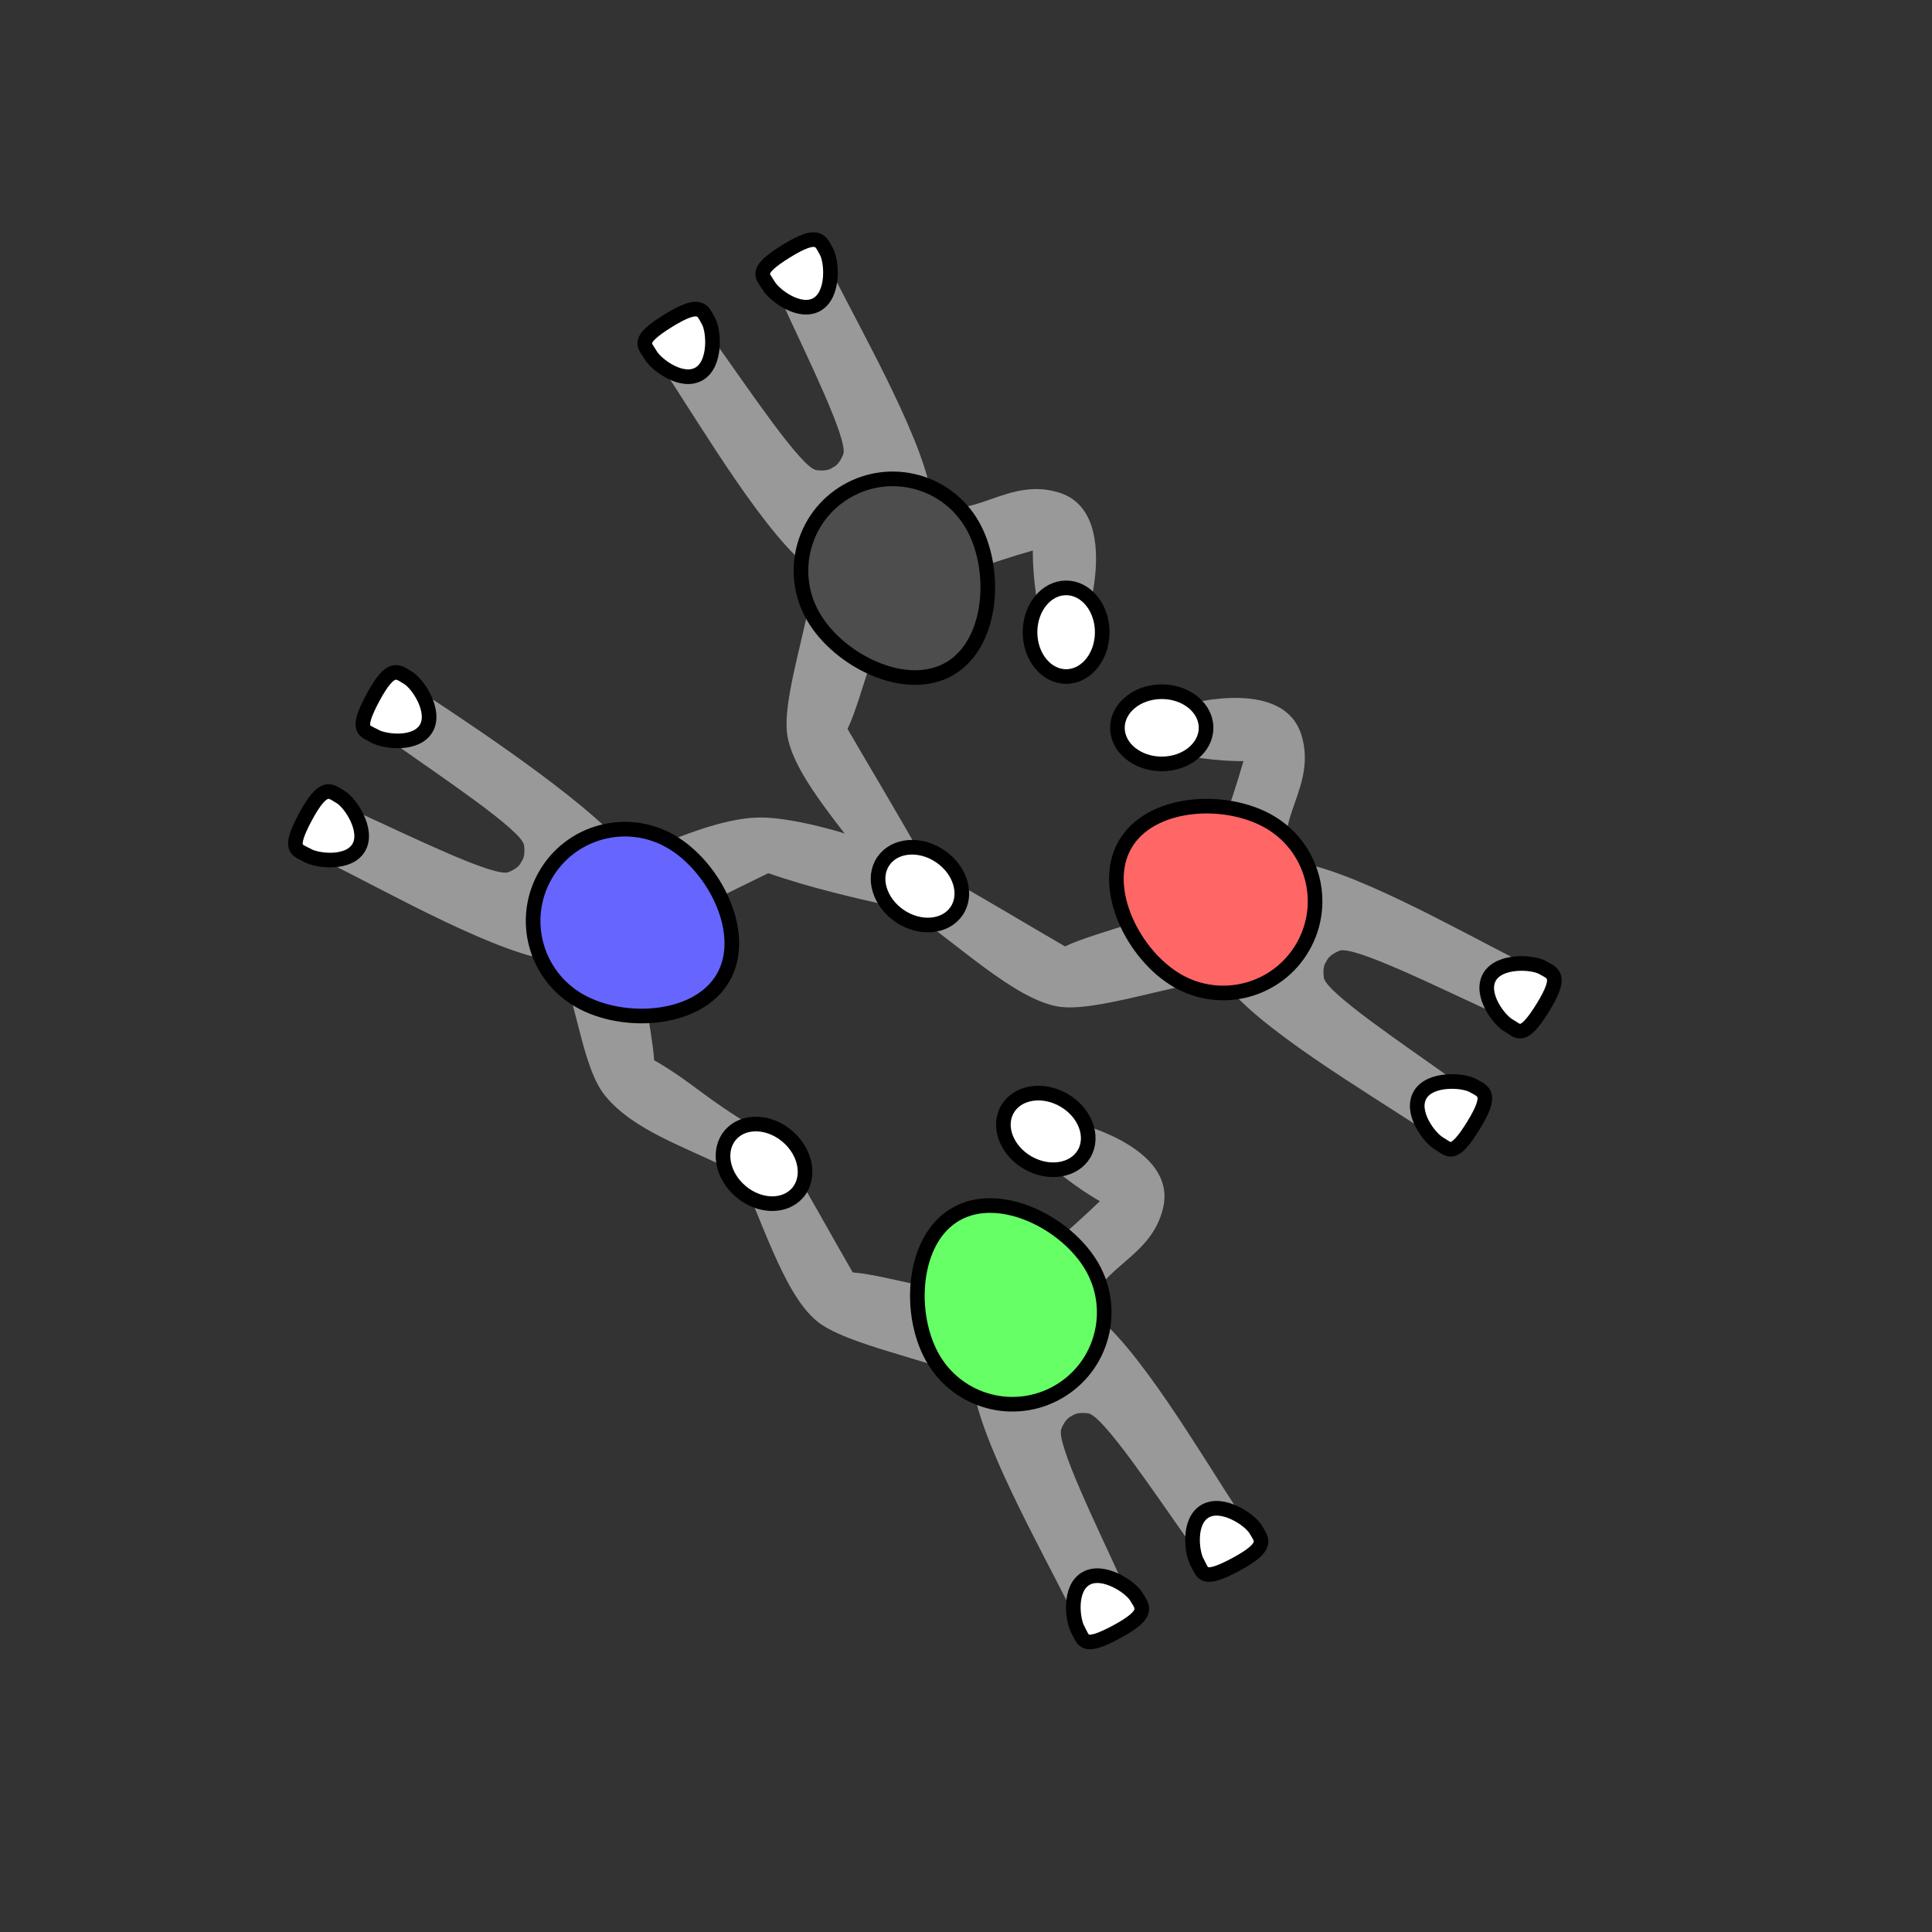 <?xml version="1.0" encoding="UTF-8" standalone="no"?>
<!-- Created with Inkscape (http://www.inkscape.org/) -->

<svg
   width="35mm"
   height="35mm"
   viewBox="0 0 35 35"
   version="1.1"
   id="svg1"
   xml:space="preserve"
   inkscape:version="1.4 (e7c3feb100, 2024-10-09)"
   sodipodi:docname="2_v2.svg"
   xmlns:inkscape="http://www.inkscape.org/namespaces/inkscape"
   xmlns:sodipodi="http://sodipodi.sourceforge.net/DTD/sodipodi-0.dtd"
   xmlns="http://www.w3.org/2000/svg"
   xmlns:svg="http://www.w3.org/2000/svg"><rect x="0" y="0" width="35" height="35" fill="#333333" stroke="none"/><sodipodi:namedview
     id="namedview1"
     pagecolor="#ffffff"
     bordercolor="#000000"
     borderopacity="0.25"
     inkscape:showpageshadow="2"
     inkscape:pageopacity="0.0"
     inkscape:pagecheckerboard="0"
     inkscape:deskcolor="#d1d1d1"
     inkscape:document-units="mm"
     inkscape:zoom="3.03832"
     inkscape:cx="97.09313"
     inkscape:cy="108.94178"
     inkscape:window-width="1290"
     inkscape:window-height="1023"
     inkscape:window-x="0"
     inkscape:window-y="0"
     inkscape:window-maximized="0"
     inkscape:current-layer="layer1"><sodipodi:guide
       position="25.431,17.543"
       orientation="0,132.283"
       id="guide5"
       inkscape:locked="false" /><sodipodi:guide
       position="35,35"
       orientation="132.283,0"
       id="guide6"
       inkscape:locked="false" /><sodipodi:guide
       position="35,0"
       orientation="0,-132.283"
       id="guide7"
       inkscape:locked="false" /><sodipodi:guide
       position="17.504,35.914"
       orientation="1,0"
       id="guide8"
       inkscape:locked="false" /></sodipodi:namedview><defs
     id="defs1"><inkscape:path-effect
       effect="mirror_symmetry"
       start_point="17.298,16.235"
       end_point="17.313,7.81"
       center_point="17.306,12.023"
       id="path-effect5"
       is_visible="true"
       lpeversion="1.2"
       lpesatellites=""
       mode="free"
       discard_orig_path="false"
       fuse_paths="true"
       oposite_fuse="false"
       split_items="false"
       split_open="false"
       link_styles="false" /><inkscape:path-effect
       effect="mirror_symmetry"
       start_point="17.298,16.235"
       end_point="17.313,7.81"
       center_point="17.306,12.023"
       id="path-effect5-7"
       is_visible="true"
       lpeversion="1.2"
       lpesatellites=""
       mode="free"
       discard_orig_path="false"
       fuse_paths="true"
       oposite_fuse="false"
       split_items="false"
       split_open="false"
       link_styles="false" /><inkscape:path-effect
       effect="mirror_symmetry"
       start_point="17.298,16.235"
       end_point="17.313,7.81"
       center_point="17.306,12.023"
       id="path-effect5-6"
       is_visible="true"
       lpeversion="1.2"
       lpesatellites=""
       mode="free"
       discard_orig_path="false"
       fuse_paths="true"
       oposite_fuse="false"
       split_items="false"
       split_open="false"
       link_styles="false" /><inkscape:path-effect
       effect="mirror_symmetry"
       start_point="17.298,16.235"
       end_point="17.313,7.81"
       center_point="17.306,12.023"
       id="path-effect5-3"
       is_visible="true"
       lpeversion="1.2"
       lpesatellites=""
       mode="free"
       discard_orig_path="false"
       fuse_paths="true"
       oposite_fuse="false"
       split_items="false"
       split_open="false"
       link_styles="false" /><inkscape:path-effect
       effect="mirror_symmetry"
       start_point="17.298,16.235"
       end_point="17.313,7.81"
       center_point="17.306,12.023"
       id="path-effect5-66"
       is_visible="true"
       lpeversion="1.2"
       lpesatellites=""
       mode="free"
       discard_orig_path="false"
       fuse_paths="true"
       oposite_fuse="false"
       split_items="false"
       split_open="false"
       link_styles="false" /><inkscape:path-effect
       effect="mirror_symmetry"
       start_point="17.298,16.235"
       end_point="17.313,7.81"
       center_point="17.306,12.023"
       id="path-effect5-4"
       is_visible="true"
       lpeversion="1.2"
       lpesatellites=""
       mode="free"
       discard_orig_path="false"
       fuse_paths="true"
       oposite_fuse="false"
       split_items="false"
       split_open="false"
       link_styles="false" /><inkscape:path-effect
       effect="mirror_symmetry"
       start_point="17.298,16.235"
       end_point="17.313,7.81"
       center_point="17.306,12.023"
       id="path-effect5-4-7"
       is_visible="true"
       lpeversion="1.2"
       lpesatellites=""
       mode="free"
       discard_orig_path="false"
       fuse_paths="true"
       oposite_fuse="false"
       split_items="false"
       split_open="false"
       link_styles="false" /><inkscape:path-effect
       effect="mirror_symmetry"
       start_point="17.298,16.235"
       end_point="17.313,7.81"
       center_point="17.306,12.023"
       id="path-effect5-41"
       is_visible="true"
       lpeversion="1.2"
       lpesatellites=""
       mode="free"
       discard_orig_path="false"
       fuse_paths="true"
       oposite_fuse="false"
       split_items="false"
       split_open="false"
       link_styles="false" /><inkscape:path-effect
       effect="mirror_symmetry"
       start_point="17.298,16.235"
       end_point="17.313,7.81"
       center_point="17.306,12.023"
       id="path-effect5-4-0"
       is_visible="true"
       lpeversion="1.2"
       lpesatellites=""
       mode="free"
       discard_orig_path="false"
       fuse_paths="true"
       oposite_fuse="false"
       split_items="false"
       split_open="false"
       link_styles="false" /><inkscape:path-effect
       effect="mirror_symmetry"
       start_point="17.494,16.3"
       end_point="17.509,7.876"
       center_point="17.502,12.088"
       id="path-effect5-4-0-9"
       is_visible="true"
       lpeversion="1.2"
       lpesatellites=""
       mode="free"
       discard_orig_path="false"
       fuse_paths="true"
       oposite_fuse="false"
       split_items="false"
       split_open="false"
       link_styles="false" /><inkscape:path-effect
       effect="mirror_symmetry"
       start_point="17.298,16.235"
       end_point="17.313,7.81"
       center_point="17.306,12.023"
       id="path-effect5-4-0-0"
       is_visible="true"
       lpeversion="1.2"
       lpesatellites=""
       mode="free"
       discard_orig_path="false"
       fuse_paths="true"
       oposite_fuse="false"
       split_items="false"
       split_open="false"
       link_styles="false" /><inkscape:path-effect
       effect="mirror_symmetry"
       start_point="17.494,16.3"
       end_point="17.509,7.876"
       center_point="17.502,12.088"
       id="path-effect5-4-0-9-7"
       is_visible="true"
       lpeversion="1.2"
       lpesatellites=""
       mode="free"
       discard_orig_path="false"
       fuse_paths="true"
       oposite_fuse="false"
       split_items="false"
       split_open="false"
       link_styles="false" /><inkscape:path-effect
       effect="mirror_symmetry"
       start_point="17.494,16.3"
       end_point="17.509,7.876"
       center_point="17.502,12.088"
       id="path-effect5-4-0-9-3"
       is_visible="true"
       lpeversion="1.2"
       lpesatellites=""
       mode="free"
       discard_orig_path="false"
       fuse_paths="true"
       oposite_fuse="false"
       split_items="false"
       split_open="false"
       link_styles="false" /><inkscape:path-effect
       effect="mirror_symmetry"
       start_point="17.494,16.3"
       end_point="17.509,7.876"
       center_point="17.502,12.088"
       id="path-effect5-4-0-9-5"
       is_visible="true"
       lpeversion="1.2"
       lpesatellites=""
       mode="free"
       discard_orig_path="false"
       fuse_paths="true"
       oposite_fuse="false"
       split_items="false"
       split_open="false"
       link_styles="false" /><inkscape:path-effect
       effect="mirror_symmetry"
       start_point="17.298,16.235"
       end_point="17.313,7.81"
       center_point="17.306,12.023"
       id="path-effect5-4-6-1"
       is_visible="true"
       lpeversion="1.2"
       lpesatellites=""
       mode="free"
       discard_orig_path="false"
       fuse_paths="true"
       oposite_fuse="false"
       split_items="false"
       split_open="false"
       link_styles="false" /><inkscape:path-effect
       effect="mirror_symmetry"
       start_point="17.494,16.3"
       end_point="17.509,7.876"
       center_point="17.502,12.088"
       id="path-effect5-4-0-9-5-9"
       is_visible="true"
       lpeversion="1.2"
       lpesatellites=""
       mode="free"
       discard_orig_path="false"
       fuse_paths="true"
       oposite_fuse="false"
       split_items="false"
       split_open="false"
       link_styles="false" /></defs><g
     inkscape:label="Layer 1"
     inkscape:groupmode="layer"
     id="layer1"><path
       style="fill:#999999;fill-opacity:1;stroke:none;stroke-width:0.265;stroke-dasharray:none;stroke-opacity:1"
       d="m 27.503,17.981 c 0.135,-0.225 0.188,-0.49 0.027,-0.571 -1.121,-0.563 -3.138,-1.718 -4.137,-1.8 -0.369,-0.719 0.479,-1.356 0.181,-2.302 -0.242,-0.768 -1.271,-0.752 -2.125,-0.538 -0.366,0.092 -0.613,0.776 -0.171,0.877 0.679,0.156 1.248,0.141 1.248,0.141 -0.215,0.762 -0.556,1.664 -0.781,2.3 -0.44,0.511 -1.854,0.767 -2.451,1.057 -0.716,-0.414 -1.371,-0.814 -2.35,-1.367 -0.293,0.346 -0.366,0.364 -0.481,0.724 0.889,0.597 1.903,1.588 2.696,1.731 0.676,0.122 2.182,-0.441 2.99,-0.477 0.567,0.826 2.572,2.005 3.618,2.698 0.299,0.198 0.81,-0.712 0.518,-0.921 -0.841,-0.602 -2.269,-1.557 -2.303,-1.824 -0.019,-0.151 0.005,-0.241 0.048,-0.295 0.025,-0.064 0.093,-0.131 0.234,-0.19 0.248,-0.103 1.785,0.66 2.726,1.091 0.163,0.075 0.379,-0.11 0.514,-0.335 z"
       id="path4-6-1"
       sodipodi:nodetypes="cscssscccccscccscssc" /><path
       id="path1-3-1"
       style="fill:#ff6666;fill-opacity:1;stroke:#000000;stroke-width:0.265"
       d="m 21.33,17.766 c -0.795,-0.459 -1.407,-1.672 -0.948,-2.467 0.459,-0.795 1.815,-0.872 2.61,-0.413 0.795,0.459 1.068,1.476 0.609,2.271 -0.459,0.795 -1.476,1.068 -2.271,0.609 z"
       sodipodi:nodetypes="zzzzz" /><path
       id="path1-7-1-1-0"
       style="fill:#ffffff;stroke:#000000;stroke-width:0.265;stroke-dasharray:none"
       d="M 27.329,18.578 C 27.15,18.474 26.804,18.011 26.984,17.699 27.165,17.386 27.768,17.426 27.947,17.529 c 0.179,0.104 0.369,0.132 0.002,0.726 -0.368,0.594 -0.44,0.426 -0.619,0.322 z"
       sodipodi:nodetypes="ssszs" /><path
       id="path1-7-1-9-7-3"
       style="fill:#ffffff;stroke:#000000;stroke-width:0.265;stroke-dasharray:none"
       d="m 26.07,20.716 c -0.179,-0.104 -0.525,-0.566 -0.345,-0.879 0.181,-0.313 0.783,-0.273 0.963,-0.169 0.179,0.104 0.369,0.132 0.002,0.726 -0.368,0.594 -0.44,0.426 -0.619,0.322 z"
       sodipodi:nodetypes="ssszs" /><ellipse
       style="fill:#ffffff;fill-opacity:1;stroke:#000000;stroke-width:0.265;stroke-dasharray:none;stroke-opacity:1"
       id="path1-7-2-9-9-1-3-1"
       cx="-13.185"
       cy="21.046"
       rx="0.654"
       ry="0.803"
       transform="rotate(-90)" /><path
       style="fill:#999999;fill-opacity:1;stroke:none;stroke-width:0.265;stroke-dasharray:none;stroke-opacity:1"
       d="m 14.518,4.996 c 0.225,-0.135 0.49,-0.188 0.571,-0.027 0.563,1.121 1.718,3.138 1.8,4.137 0.719,0.369 1.356,-0.479 2.302,-0.181 0.768,0.242 0.752,1.271 0.538,2.125 -0.092,0.366 -0.776,0.613 -0.877,0.171 -0.156,-0.679 -0.141,-1.248 -0.141,-1.248 -0.762,0.215 -1.664,0.556 -2.3,0.781 -0.511,0.44 -0.767,1.854 -1.057,2.451 0.414,0.716 0.814,1.371 1.367,2.35 -0.346,0.293 -0.364,0.366 -0.724,0.481 -0.597,-0.889 -1.588,-1.903 -1.731,-2.696 -0.122,-0.676 0.441,-2.182 0.477,-2.99 -0.826,-0.567 -2.005,-2.572 -2.698,-3.618 -0.198,-0.299 0.712,-0.81 0.921,-0.518 0.602,0.841 1.557,2.269 1.824,2.303 0.151,0.019 0.241,-0.005 0.295,-0.048 0.064,-0.025 0.131,-0.093 0.19,-0.234 0.103,-0.248 -0.66,-1.785 -1.091,-2.726 -0.075,-0.163 0.11,-0.379 0.335,-0.514 z"
       id="path4-6-1-1"
       sodipodi:nodetypes="cscssscccccscccscssc" /><path
       id="path1-3-1-0"
       style="fill:#4d4d4d;fill-opacity:1;stroke:#000000;stroke-width:0.265"
       d="m 14.733,11.169 c 0.459,0.795 1.672,1.407 2.467,0.948 0.795,-0.459 0.872,-1.815 0.413,-2.61 -0.459,-0.795 -1.476,-1.068 -2.271,-0.609 -0.795,0.459 -1.068,1.476 -0.609,2.271 z"
       sodipodi:nodetypes="zzzzz" /><path
       id="path1-7-1-1-0-6"
       style="fill:#ffffff;stroke:#000000;stroke-width:0.265;stroke-dasharray:none"
       d="m 13.921,5.17 c 0.104,0.179 0.566,0.525 0.879,0.345 0.313,-0.181 0.273,-0.783 0.169,-0.963 -0.104,-0.179 -0.132,-0.369 -0.726,-0.002 -0.594,0.368 -0.426,0.44 -0.322,0.619 z"
       sodipodi:nodetypes="ssszs" /><path
       id="path1-7-1-9-7-3-3"
       style="fill:#ffffff;stroke:#000000;stroke-width:0.265;stroke-dasharray:none"
       d="m 11.784,6.429 c 0.104,0.179 0.566,0.525 0.879,0.345 0.313,-0.181 0.273,-0.783 0.169,-0.963 -0.104,-0.179 -0.132,-0.369 -0.726,-0.002 -0.594,0.368 -0.426,0.44 -0.322,0.619 z"
       sodipodi:nodetypes="ssszs" /><ellipse
       style="fill:#ffffff;fill-opacity:1;stroke:#000000;stroke-width:0.265;stroke-dasharray:none;stroke-opacity:1"
       id="path1-7-2-9-9-1-3-1-2"
       cx="19.314"
       cy="-11.453"
       rx="0.654"
       ry="0.803"
       transform="scale(1,-1)" /><path
       style="fill:#999999;fill-opacity:1;stroke:none;stroke-width:0.265;stroke-dasharray:none;stroke-opacity:1"
       d="m 7.217,12.886 c 0.128,-0.229 0.33,-0.408 0.481,-0.309 1.048,0.689 3.188,2.12 3.758,2.944 0.763,-0.344 1.637,-0.698 2.276,-0.711 0.805,-0.016 2.566,0.515 3.157,1.035 0.283,0.25 -0.233,0.688 -0.674,0.587 -0.769,-0.175 -1.488,-0.336 -2.297,-0.613 -0.659,0.32 -1.656,0.813 -2.181,1.107 -0.223,0.636 0.067,1.619 0.114,2.281 0.716,0.414 0.89,0.672 1.858,1.243 -0.153,0.426 -0.132,0.499 -0.386,0.778 -0.961,-0.472 -1.826,-0.745 -2.346,-1.36 -0.444,-0.525 -0.514,-1.74 -0.885,-2.458 -0.999,-0.078 -3.023,-1.225 -4.146,-1.785 -0.322,-0.16 0.211,-1.058 0.538,-0.909 0.942,0.428 2.483,1.187 2.731,1.083 0.14,-0.059 0.206,-0.125 0.231,-0.189 0.043,-0.054 0.067,-0.147 0.048,-0.297 C 9.457,15.047 8.028,14.097 7.184,13.498 7.038,13.394 7.09,13.115 7.217,12.886 Z"
       id="path4-6-1-2"
       sodipodi:nodetypes="cscssscccccscccscsscc" /><path
       id="path1-3-1-7"
       style="fill:#6666ff;fill-opacity:1;stroke:#000000;stroke-width:0.265"
       d="m 10.49,18.124 c 0.795,0.459 2.151,0.383 2.61,-0.413 0.459,-0.795 -0.153,-2.008 -0.948,-2.467 -0.795,-0.459 -1.812,-0.187 -2.271,0.609 -0.459,0.795 -0.187,1.812 0.609,2.271 z"
       sodipodi:nodetypes="zzzzz" /><path
       id="path1-7-1-1-0-2"
       style="fill:#ffffff;stroke:#000000;stroke-width:0.265;stroke-dasharray:none"
       d="m 6.788,13.335 c 0.179,0.104 0.753,0.172 0.934,-0.141 0.181,-0.313 -0.155,-0.815 -0.335,-0.918 -0.179,-0.104 -0.299,-0.254 -0.63,0.361 -0.331,0.615 -0.149,0.594 0.03,0.698 z"
       sodipodi:nodetypes="ssszs" /><path
       id="path1-7-1-9-7-3-2"
       style="fill:#ffffff;stroke:#000000;stroke-width:0.265;stroke-dasharray:none"
       d="m 5.566,15.494 c 0.179,0.104 0.753,0.172 0.934,-0.141 0.181,-0.313 -0.155,-0.815 -0.335,-0.918 -0.179,-0.104 -0.299,-0.254 -0.63,0.361 -0.331,0.615 -0.149,0.594 0.03,0.698 z"
       sodipodi:nodetypes="ssszs" /><path
       style="fill:#999999;fill-opacity:1;stroke:none;stroke-width:0.265;stroke-dasharray:none;stroke-opacity:1"
       d="m 22.14,27.88 c 0.229,-0.128 0.408,-0.33 0.309,-0.481 -0.689,-1.048 -1.859,-3.057 -2.683,-3.627 0.04,-0.807 1.092,-0.935 1.308,-1.904 0.175,-0.786 -0.725,-1.286 -1.572,-1.528 -0.363,-0.104 -0.918,0.365 -0.587,0.674 0.51,0.475 1.01,0.746 1.01,0.746 -0.568,0.552 -1.314,1.163 -1.826,1.601 -0.636,0.223 -1.989,-0.263 -2.651,-0.31 -0.414,-0.716 -0.78,-1.39 -1.351,-2.359 -0.426,0.153 -0.499,0.132 -0.778,0.386 0.472,0.961 0.854,2.327 1.469,2.847 0.525,0.444 2.11,0.71 2.828,1.081 0.078,0.999 1.225,3.023 1.785,4.146 0.16,0.322 1.058,-0.211 0.909,-0.538 -0.428,-0.942 -1.187,-2.483 -1.083,-2.731 0.059,-0.14 0.125,-0.206 0.189,-0.231 0.054,-0.043 0.147,-0.067 0.297,-0.048 0.267,0.035 1.216,1.464 1.815,2.308 0.104,0.146 0.383,0.094 0.612,-0.033 z"
       id="path4-6-1-1-1"
       sodipodi:nodetypes="cscssscccccscccscssc" /><path
       id="path1-3-1-0-0"
       style="fill:#66ff66;fill-opacity:1;stroke:#000000;stroke-width:0.265"
       d="m 16.901,24.607 c -0.459,-0.795 -0.383,-2.151 0.413,-2.61 0.795,-0.459 2.008,0.153 2.467,0.948 0.459,0.795 0.187,1.812 -0.609,2.271 -0.795,0.459 -1.812,0.187 -2.271,-0.609 z"
       sodipodi:nodetypes="zzzzz" /><path
       id="path1-7-1-1-0-6-6"
       style="fill:#ffffff;stroke:#000000;stroke-width:0.265;stroke-dasharray:none"
       d="m 21.691,28.31 c -0.104,-0.179 -0.172,-0.753 0.141,-0.934 0.313,-0.181 0.815,0.155 0.918,0.335 0.104,0.179 0.254,0.299 -0.361,0.63 -0.615,0.331 -0.594,0.149 -0.698,-0.03 z"
       sodipodi:nodetypes="ssszs" /><path
       id="path1-7-1-9-7-3-3-1"
       style="fill:#ffffff;stroke:#000000;stroke-width:0.265;stroke-dasharray:none"
       d="m 19.531,29.531 c -0.104,-0.179 -0.172,-0.753 0.141,-0.934 0.313,-0.181 0.815,0.155 0.918,0.335 0.104,0.179 0.254,0.299 -0.361,0.63 -0.615,0.331 -0.594,0.149 -0.698,-0.03 z"
       sodipodi:nodetypes="ssszs" /><ellipse
       style="fill:#ffffff;fill-opacity:1;stroke:#000000;stroke-width:0.265;stroke-dasharray:none;stroke-opacity:1"
       id="path1-7-2-9-9-1-3-1-2-5"
       cx="-8.278"
       cy="26.656"
       rx="0.654"
       ry="0.803"
       transform="rotate(-60)" /><ellipse
       style="fill:#ffffff;fill-opacity:1;stroke:#000000;stroke-width:0.265;stroke-dasharray:none;stroke-opacity:1"
       id="path1-7-2-9-9-1-3-9-9"
       cx="-6.947"
       cy="24.246"
       rx="0.654"
       ry="0.803"
       transform="rotate(-49.272)" /><ellipse
       style="fill:#ffffff;fill-opacity:1;stroke:#000000;stroke-width:0.265;stroke-dasharray:none;stroke-opacity:1"
       id="path1-7-2-9-9-1-3-9"
       cx="-3.88"
       cy="-22.821"
       rx="0.654"
       ry="0.803"
       transform="matrix(0.563,-0.826,-0.826,-0.563,0,0)" /></g></svg>
